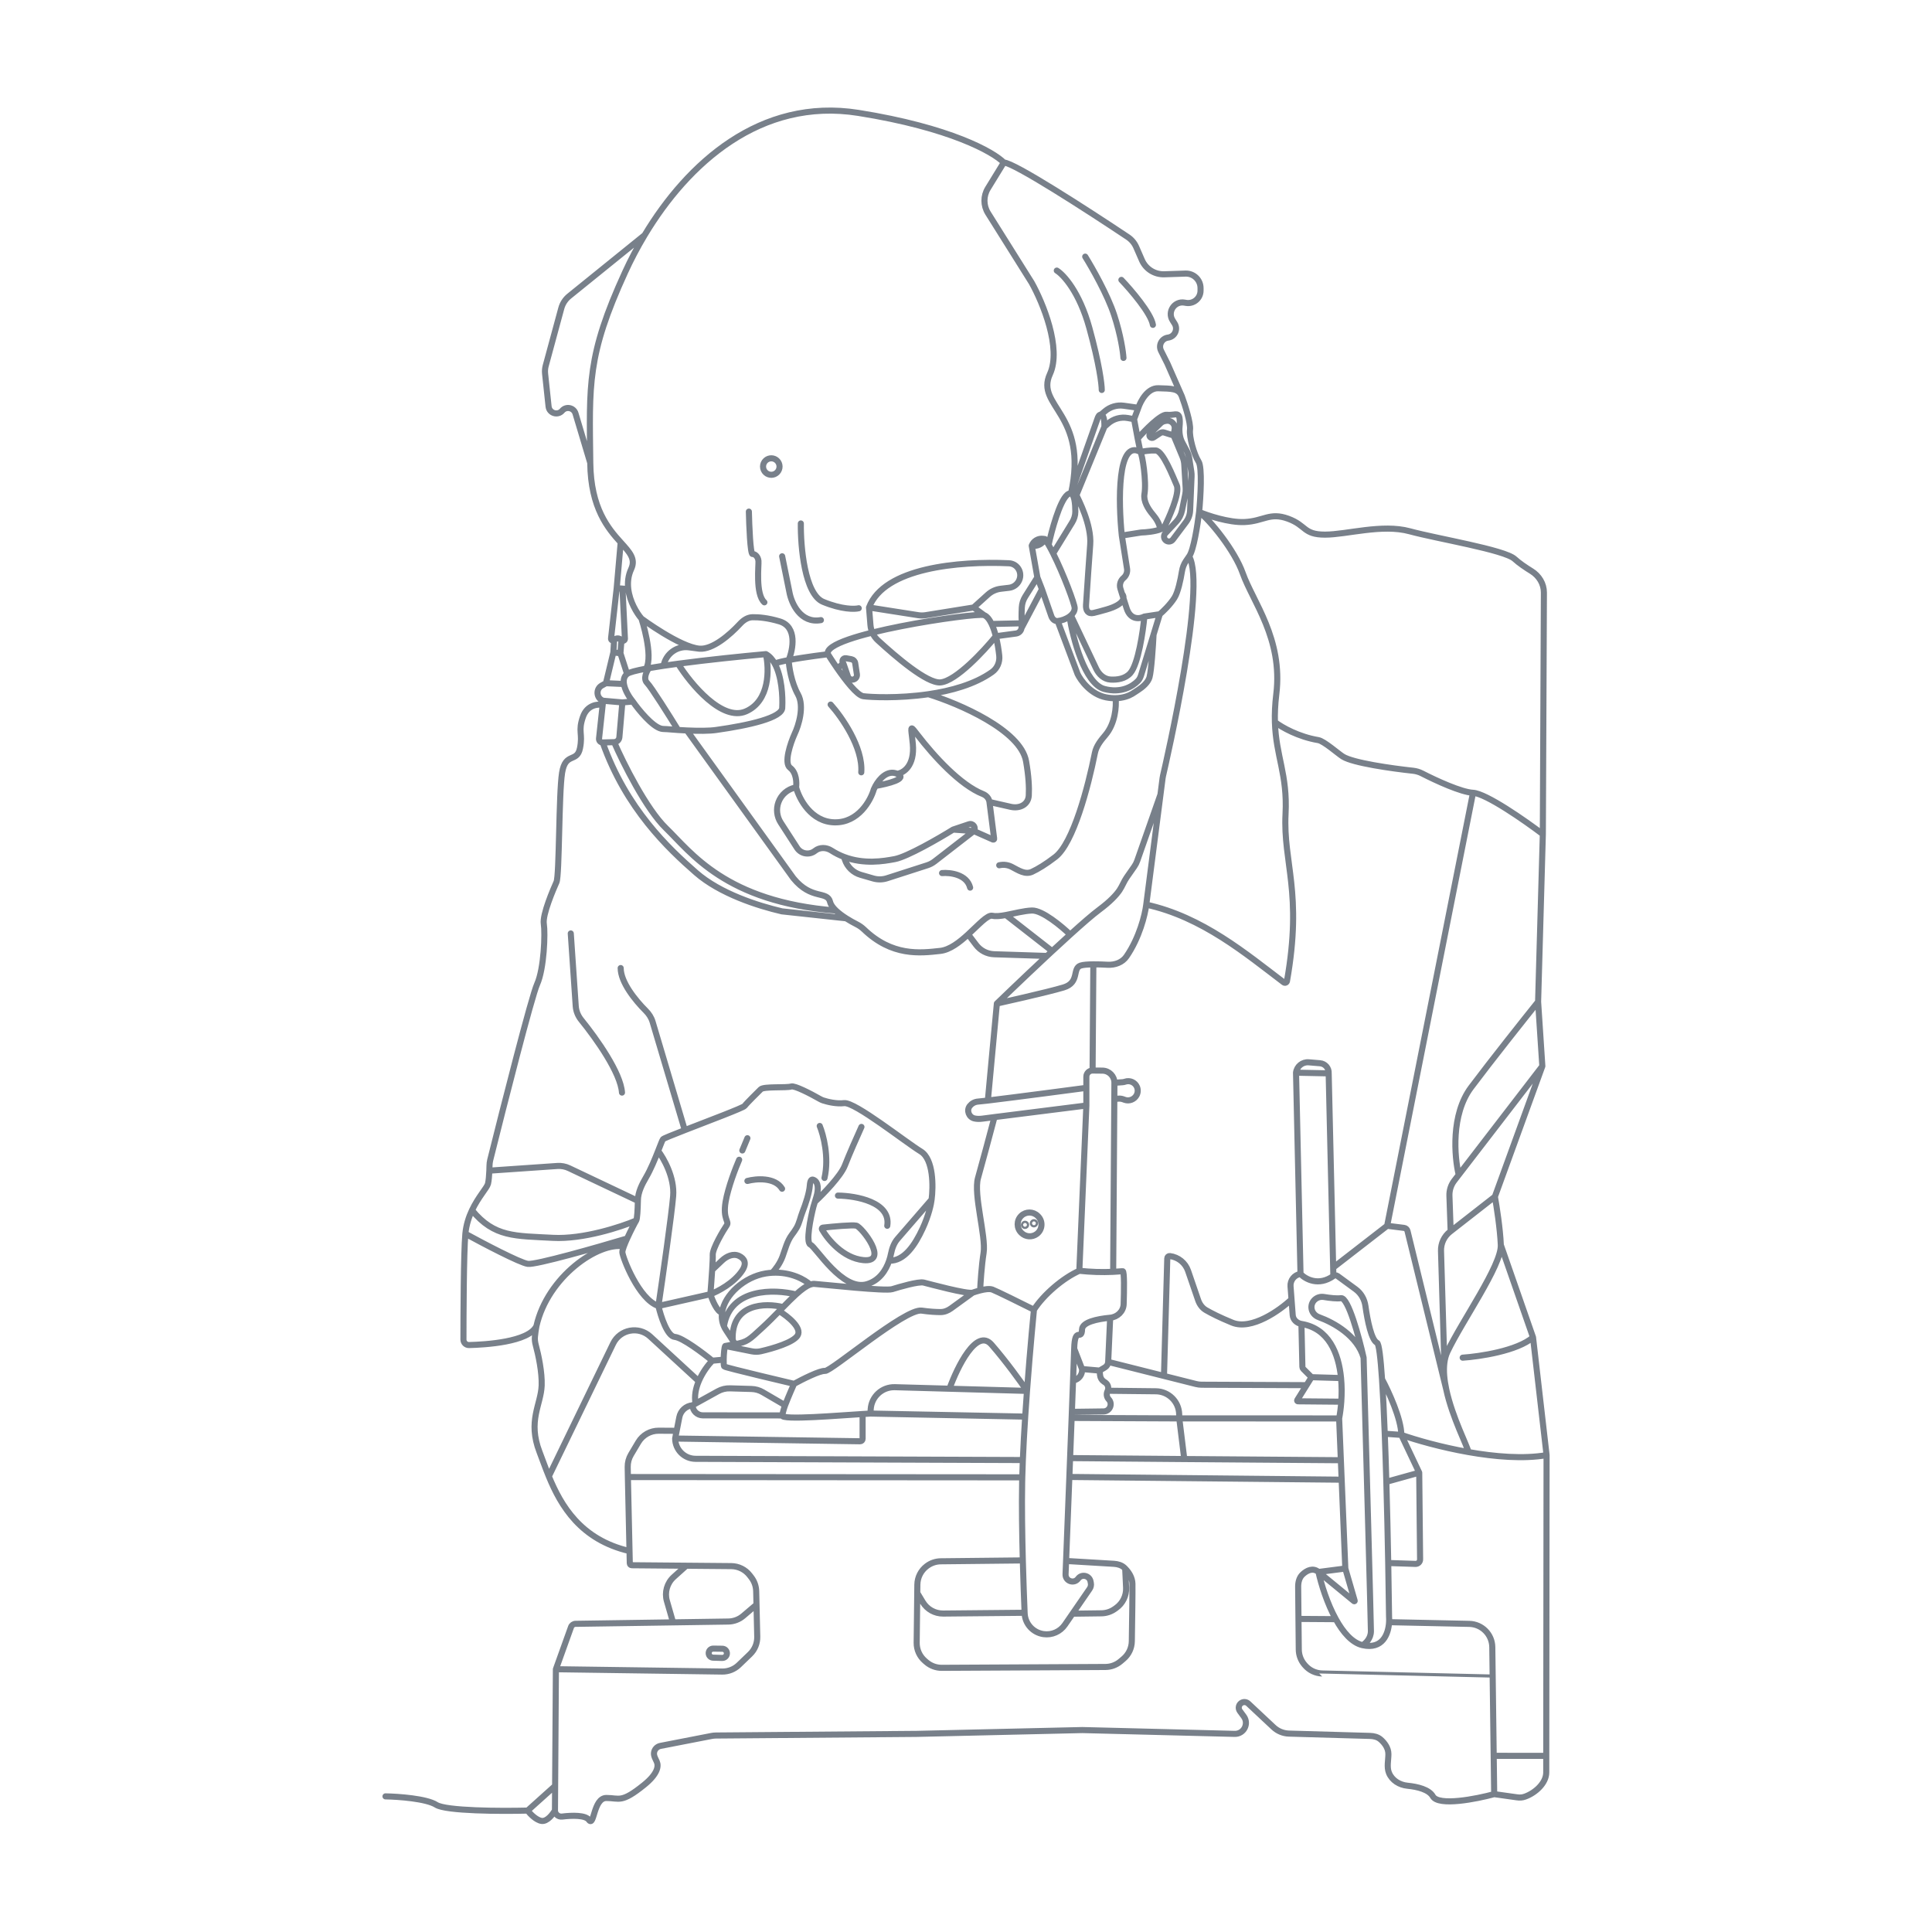 <svg width="4763" height="4763" viewBox="0 0 4763 4763" fill="none" xmlns="http://www.w3.org/2000/svg">
<path d="M1787.94 3318.29C1808.65 3322.45 1837.42 3328.22 1853.11 3331.37C1860.59 3332.87 1868.28 3332.92 1875.71 3331.22C1906.8 3324.11 1955.44 3309.54 1966.19 3292.74C1978.36 3273.72 1941.12 3244.53 1920.97 3232.32M1787.94 3318.29C1797.85 3316.53 1805.82 3315.16 1812.47 3313.89M1787.94 3318.29C1785.87 3319.99 1784.25 3337.93 1784.06 3351.99M2398.1 3186.77C2385.16 3191.08 2290.3 3165.21 2277.36 3161.98C2264.42 3158.74 2216.99 3172.76 2199.74 3178.15C2182.49 3183.54 2035.88 3167.37 2007.86 3165.21C2004.6 3164.96 2001.06 3165.59 1997.27 3166.96M2398.1 3186.77L2344.49 3225.62C2336.92 3231.1 2328.13 3234.68 2318.79 3234.69C2308.05 3234.71 2292.28 3233.9 2272.19 3231.07C2231.1 3225.28 2048.76 3381.57 2033.71 3379.83C2021.67 3378.44 1977.97 3400.45 1957.63 3411.62M2398.1 3186.77C2403.03 3185.13 2409.53 3183.01 2416.35 3181.27M2549.02 3228.82C2518.84 3213.72 2456.1 3182.68 2446.61 3179.23C2439.27 3176.56 2427.4 3178.43 2416.35 3181.27M2549.02 3228.82C2572.74 3191.8 2620.7 3150.66 2660.89 3132.86M2549.02 3228.82C2549.02 3228.82 2539.93 3320.02 2531.86 3429.01M2660.89 3132.86C2667.66 2973.76 2678.23 2725.46 2678.23 2725.46M2660.89 3132.86C2687.72 3135.85 2717.36 3136.78 2744.32 3135.48M2648.21 3325.09C2649.8 3267.71 2666.53 3307.51 2667.6 3277.33C2668.24 3259.62 2704.46 3251.65 2736.92 3248.66M2648.21 3325.09L2667.64 3375.09M2648.21 3325.09C2647.91 3335.64 2646.9 3363.93 2645.42 3403.49M1957.63 3411.62C1957.63 3411.62 1788.54 3371.87 1785.49 3368.82C1784.34 3367.67 1783.94 3360.55 1784.06 3351.99M1957.63 3411.62C1957.63 3411.62 1944.07 3441.99 1935.55 3464.33M1928.33 3489.5C1929.16 3485.38 1932.39 3472.61 1935.55 3464.33M1928.33 3489.5L1732.82 3489.33C1718.99 3489.32 1707.69 3478.29 1707.34 3464.46V3464.46M1928.33 3489.5C1925.85 3501.93 2072.95 3489.09 2126.58 3486.02M2145.94 3484.85L2146.53 3474.53C2148.32 3443.2 2174.7 3418.98 2206.06 3419.86L2340.8 3423.64M2145.94 3484.85L2527.44 3492.39M2145.94 3484.85C2145.94 3484.85 2138.58 3485.33 2126.58 3486.02M2531.86 3429.01L2340.8 3423.64M2531.86 3429.01C2517.95 3408.47 2480.99 3356.88 2444.38 3314.85C2407.77 3272.81 2360.07 3369.86 2340.8 3423.64M2531.86 3429.01C2530.33 3449.66 2528.83 3470.96 2527.44 3492.39M1920.97 3232.32C1907.65 3245.92 1893.73 3260.03 1879.57 3273.01C1845.6 3304.16 1842.91 3308.06 1812.47 3313.89M1920.97 3232.32C1924.23 3228.99 1927.45 3225.69 1930.63 3222.45M2678.23 2725.46V2681.87M2678.23 2725.46C2678.23 2725.46 2520.91 2745.12 2451.71 2753.97M2678.23 2681.87V2654.37C2678.23 2645.93 2685.12 2639.1 2693.57 2639.19V2639.19M2678.23 2681.87C2678.23 2681.87 2501.17 2705.39 2435.37 2713.18M2744.32 3135.48C2753.31 3135.04 2761.42 3134.49 2767.86 3133.95C2772.05 3133.6 2771.25 3181.52 2770.17 3215.11C2769.6 3233.05 2754.79 3247.01 2736.92 3248.66V3248.66M2744.32 3135.48L2747.14 2709.32M2747.4 2669.45V2669.45C2747.51 2653.04 2734.32 2639.62 2717.91 2639.45L2693.57 2639.19M2747.4 2669.45L2767.61 2667.97C2769.63 2667.82 2771.62 2667.42 2773.53 2666.77L2773.89 2666.65C2785.58 2662.69 2798.33 2668.45 2803.08 2679.84V2679.84C2805.87 2686.54 2805.35 2694.24 2801.76 2700.55V2700.55C2795.97 2710.72 2783.6 2715.39 2772.6 2711.39L2769.16 2710.13C2765.34 2708.75 2761.27 2708.19 2757.22 2708.52L2747.14 2709.32M2747.4 2669.45L2747.14 2709.32M2736.92 3248.66L2732.01 3357.53M2710.79 3378.94L2723.78 3371.24C2728.66 3368.35 2731.75 3363.2 2732.01 3357.53V3357.53M2710.79 3378.94L2667.64 3375.09M2710.79 3378.94L2712.04 3390.54C2712.71 3396.86 2716.16 3402.55 2721.45 3406.08L2724.73 3408.26C2731.4 3412.71 2733.96 3421.27 2730.83 3428.64V3428.64M2667.64 3375.09V3375.09C2668.95 3388.6 2659.7 3400.86 2646.35 3403.32L2645.42 3403.49M2645.42 3403.49C2644.58 3425.97 2643.59 3452.09 2642.5 3480.66M2642.5 3480.66L2720.65 3479.64C2736.06 3479.44 2743.89 3461.02 2733.34 3449.78V3449.78C2728.53 3444.66 2727.2 3437.18 2729.95 3430.72L2730.83 3428.64M2642.5 3480.66C2642.31 3485.59 2642.12 3490.58 2641.93 3495.64M2730.83 3428.64L2849.71 3429.95C2880.96 3430.29 2906.32 3455.35 2907.05 3486.6L2907.29 3496.84M2907.29 3496.84L2919.62 3597.01M2907.29 3496.84L2641.93 3495.64M2907.29 3496.84L3301.4 3496.88M2919.62 3597.01L2638.11 3594.66M2919.62 3597.01L3305.64 3599.92M2638.11 3594.66C2639.45 3560.08 2640.74 3526.61 2641.93 3495.64M2638.11 3594.66C2637.52 3609.99 2636.92 3625.54 2636.31 3641.18M2527.44 3492.39C2525.1 3528.48 2523.06 3564.96 2521.64 3599.46M1935.55 3464.33L1880.33 3432.14C1871.97 3427.27 1862.52 3424.56 1852.84 3424.28L1799.62 3422.7C1789.22 3422.39 1778.94 3424.88 1769.84 3429.91L1714.79 3460.35M1707.34 3464.46V3464.46C1691.15 3465.94 1677.87 3477.92 1674.75 3493.88L1668.2 3527.42M1707.34 3464.46L1714.79 3460.35M1664.49 3546.45L2120.5 3553.19C2123.85 3553.24 2126.59 3550.54 2126.59 3547.19L2126.58 3486.02M1664.49 3546.45V3546.45C1664.71 3574.06 1687.1 3596.35 1714.71 3596.45L2521.64 3599.46M1664.49 3546.45L1668.2 3527.42M2521.64 3599.46C2521.04 3614.1 2520.55 3628.38 2520.2 3642.12M3301.4 3496.88C3303.7 3484.74 3305.59 3470.7 3306.66 3455.62M3301.4 3496.88L3305.64 3599.92M3206.15 3140.67V3140.67C3191.19 3142.8 3180.45 3156.17 3181.58 3171.25L3184 3203.34M3206.15 3140.67L3195.13 2644.51M3206.15 3140.67C3218.25 3153.58 3250.72 3171.65 3287.18 3145.79M3359.24 4055.91C3408.46 4066.84 3422.83 4028.51 3424.56 3999.16M3359.24 4055.91C3333.21 4050.12 3310.93 4023.87 3293.22 3991.77M3359.24 4055.91C3366.07 4052.08 3379.74 4039.81 3379.74 4021.38C3379.74 4002.94 3367.71 3564.13 3361.7 3347.02M3250.53 3875.44L3338.11 3947.37C3338.87 3947.99 3339.98 3947.26 3339.71 3946.31L3316.65 3866.88M3250.53 3875.44C3236.84 3864.19 3222.06 3871.42 3211.43 3881.31C3203.08 3889.07 3200.25 3900.72 3200.37 3912.12L3201.15 3991.13M3250.53 3875.44C3257.09 3905.56 3271.81 3952.94 3293.22 3991.77M3250.53 3875.44L3316.65 3866.88M3316.65 3866.88L3307.62 3647.89M3208.44 3263.96V3263.96C3197.2 3262.1 3187.77 3253.51 3186.92 3242.16L3184 3203.34M3208.44 3263.96L3210.83 3370C3210.87 3371.8 3211.6 3373.51 3212.87 3374.79L3233.3 3395.21M3208.44 3263.96C3275.14 3274.98 3300.19 3335.7 3306.12 3397.36M3233.3 3395.21L3306.12 3397.36M3233.3 3395.21L3221.05 3414.88M3306.66 3455.62L3199.86 3454.66C3198.3 3454.64 3197.35 3452.93 3198.18 3451.6L3221.05 3414.88M3306.66 3455.62C3307.96 3437.19 3308.03 3417.23 3306.12 3397.36M3221.05 3414.88L2962.38 3413.77C2957.69 3413.75 2953.02 3413.16 2948.48 3412.02L2869.59 3392.16M2732.01 3357.53L2869.59 3392.16M3407.16 3400.2C3403.58 3346.87 3399.47 3312.52 3394.8 3310.32C3381.13 3303.89 3371.35 3256.63 3366.2 3219.68C3363.92 3203.28 3355.5 3188.24 3342.14 3178.46L3297.38 3145.7C3294.36 3143.48 3290.24 3143.62 3287.18 3145.79V3145.79M3407.16 3400.2C3423.01 3429.62 3454.71 3498.26 3454.71 3537.47M3407.16 3400.2C3409.65 3437.3 3411.88 3483.57 3413.85 3534.6M3454.71 3537.47L3413.85 3534.6M3454.71 3537.47L3498.82 3630.6M3454.71 3537.47C3490.88 3550.14 3552.8 3567.95 3620.09 3579.8M3413.85 3534.6C3415.3 3572.13 3416.61 3612.23 3417.77 3653.14M3498.82 3630.6L3417.77 3653.14M3498.82 3630.6L3500.98 3844.4C3501.04 3850.66 3495.88 3855.71 3489.62 3855.51L3422.42 3853.32M3417.77 3653.14C3419.7 3720.31 3421.24 3789.65 3422.42 3853.32M3422.42 3853.32C3423.32 3901.76 3424 3946.92 3424.47 3985.36C3424.79 3989.52 3424.86 3994.21 3424.56 3999.16M3305.64 3599.92L3307.62 3647.89M1997.27 3166.96C1987.27 3170.59 1975.52 3179.45 1962.52 3191.23M1997.27 3166.96C1984.98 3155.36 1950.58 3135.19 1903.91 3137.73M1812.47 3313.89C1815.73 3318.81 1817.45 3321.33 1806.36 3304.34M1930.63 3222.45C1887.4 3211.57 1802.02 3212.71 1806.36 3304.34M1930.63 3222.45C1941.84 3211.02 1952.55 3200.27 1962.52 3191.23M1806.36 3304.34C1802.51 3298.45 1797.11 3290.21 1789.71 3278.9C1787.74 3275.91 1786.08 3272.86 1784.71 3269.77M1962.52 3191.23C1909.57 3177.79 1799.88 3174.69 1784.71 3269.77M1784.71 3269.77C1779.83 3258.83 1778.53 3247.37 1780.09 3235.97M1903.91 3137.73C1898.58 3138.02 1893.09 3138.61 1887.45 3139.54C1835.74 3148.08 1786.18 3191.59 1780.09 3235.97M1903.91 3137.73C1911.38 3129.97 1922.92 3114.81 1929.06 3098.12C1935.76 3079.91 1940.54 3059.42 1952.3 3043.98C1956.55 3038.4 1960.56 3032.64 1963.72 3027.25C1970.75 3015.25 1973.41 3000.24 1978.54 2987.32C1986.35 2967.64 1995.1 2941.37 1996.54 2921.99C1997.42 2910.11 2000.65 2906.99 2004.59 2908.32C2019.18 2913.25 2017.39 2934.7 2012.98 2949.45L2009 2962.79M2296.69 2957.31L2212.76 3054.24C2203.84 3064.54 2199.23 3077.75 2196.57 3091.11C2195.5 3096.51 2194.02 3102.24 2192.05 3108.03M2296.69 2957.31C2295.64 2967.4 2289.75 2995.77 2274.62 3028.56C2255.7 3069.55 2229.3 3109.3 2192.05 3108.03M2296.69 2957.31C2300.89 2925.78 2301.48 2857.93 2270.21 2838.76C2231.11 2814.8 2107.52 2716.43 2081.03 2719.58C2062.49 2721.79 2041 2716.75 2029.29 2712.92C2026.35 2711.96 2023.57 2710.6 2020.89 2709.07C1998.7 2696.45 1959.04 2675.75 1950.5 2678.59C1939.15 2682.37 1883.03 2677.96 1875.46 2685.53C1867.9 2693.09 1840.78 2719.58 1835.74 2726.52C1832.38 2731.13 1746.7 2763.37 1688.23 2786.11M2192.05 3108.03C2183.93 3132 2167.51 3157.17 2137.15 3166.03C2076.62 3183.68 2012.3 3075.22 1997.8 3068.29C1986.19 3062.74 1998.01 3003.76 2005.36 2974.96L2009 2962.79M1568.37 3009.01C1570.96 3004.81 1572.13 2982.41 1572.58 2960.39M1568.37 3009.01C1530.88 3024.92 1437.33 3055.72 1363 3051.67C1270.08 3046.6 1218.58 3050.7 1163.66 2983.61M1568.37 3009.01C1565.51 3013.66 1554.75 3034.12 1546.07 3053.26M1623.23 3219.63C1574.67 3203.86 1534.95 3099.82 1534.32 3087.21C1534.17 3084.34 1535.59 3079.17 1537.92 3072.8M1623.23 3219.63C1628.9 3244.43 1644.92 3294.41 1663.59 3295.93C1682.25 3297.44 1732.96 3335.65 1755.98 3354.56M1623.23 3219.63C1633.77 3148.36 1655.79 2994.4 1659.54 2948.66C1663.29 2902.93 1636.39 2855.5 1622.47 2837.5M1623.23 3219.63L1751.3 3190.71M1755.98 3354.56L1784.06 3351.99M1755.98 3354.56C1746.37 3364.3 1731.97 3382.95 1722.66 3405.08M1714.79 3460.35C1711.28 3441.51 1715.44 3422.25 1722.66 3405.08M2009 2962.79C2029.43 2943.84 2072.81 2899.43 2082.83 2873.38C2092.85 2847.32 2114.28 2799.06 2123.75 2778.18M1822.28 2859.18C1813.65 2878.94 1794.89 2927.32 1788.88 2962.73C1781.36 3006.99 1798.9 3010.33 1791.38 3021.19C1783.87 3032.04 1756.31 3077.97 1757.14 3093.84C1757.44 3099.5 1756.76 3113.99 1755.71 3130.7M1751.3 3190.71C1755.94 3205.23 1768.18 3234.61 1780.09 3235.97M1751.3 3190.71C1769.11 3184.03 1809.76 3162.98 1829.8 3132.25C1842.11 3113.38 1834.46 3102.36 1822.35 3096.41C1807.95 3089.33 1791.46 3096.77 1779.83 3107.81L1755.71 3130.7M1751.3 3190.71C1752.53 3175.74 1754.4 3151.5 1755.71 3130.7M2065.82 2947.53C2110.27 2948.02 2196.81 2963.59 2187.38 3021.94M1842.59 2911.43C1863.71 2905.78 1910.37 2901.71 1928.05 2930.59M2020.88 2775.87C2029.72 2797.24 2044.46 2852.79 2032.67 2904.06M1842.59 2806.08L1830.07 2836.28M1622.47 2837.5C1628.55 2822.06 1632.91 2810.37 1634.58 2808.49C1636.27 2806.59 1658.81 2797.55 1688.23 2786.11M1622.47 2837.5C1614.68 2857.3 1604.07 2883.28 1592.72 2902.63C1582.71 2919.71 1572.99 2939.02 1572.61 2958.8C1572.6 2959.33 1572.59 2959.86 1572.58 2960.39M1668.2 3527.42L1623.91 3527.14C1603.32 3527.01 1584.21 3537.81 1573.69 3555.51L1555.63 3585.88C1550.14 3595.13 1547.32 3605.73 1547.5 3616.48L1547.92 3641.4M1547.92 3641.4L2520.2 3642.12M1547.92 3641.4L1551.96 3823.83M2520.2 3642.12C2520.09 3646.34 2520 3650.52 2519.91 3654.63C2518.78 3712.32 2519.87 3783 2521.58 3846.92M2636.31 3641.18L3307.62 3647.89M2636.31 3641.18C2633.56 3711.97 2630.71 3784.73 2628.22 3848.26M1370.48 4115.16L1780.43 4120.9C1795.69 4121.12 1810.43 4115.3 1821.44 4104.72L1849.06 4078.15C1860.78 4066.89 1867.23 4051.24 1866.85 4035L1865.01 3955.96M1370.48 4115.16L1407.77 4011.2C1409.45 4006.49 1413.88 4003.33 1418.88 4003.25L1659.29 3999.65M1370.48 4115.16L1368.56 4402.75M1865.01 3955.96L1864.24 3922.76C1863.95 3910.4 1859.73 3898.46 1852.18 3888.68L1848.21 3883.54C1837.34 3869.44 1820.6 3861.12 1802.79 3860.97L1691.86 3860M1865.01 3955.96L1832.28 3983.8C1822.02 3992.53 1809.04 3997.41 1795.57 3997.61L1659.29 3999.65M1537.92 3072.8C1475.14 3061.12 1349.88 3147.59 1322.46 3269.35M1537.92 3072.8C1540.04 3067.01 1542.92 3060.22 1546.07 3053.26M1551.96 3823.83L1552.63 3853.94C1552.69 3856.64 1554.88 3858.8 1557.58 3858.82L1691.86 3860M1551.96 3823.83C1431.48 3795.89 1382.64 3711.86 1353.02 3639.64M3683.66 4423.11C3639.1 4435.27 3546.47 4453.36 3532.43 4428.51C3523.06 4411.92 3495.09 4404.85 3469.77 4402.38C3449.98 4400.45 3431.6 4389.1 3424.22 4370.64V4370.64C3418.44 4356.19 3422.85 4339.82 3422.84 4324.26C3422.84 4309.51 3413.53 4296.93 3403.72 4288.37C3396.59 4282.14 3387.06 4279.85 3377.59 4279.58L3177.68 4273.87C3163.53 4273.46 3150.02 4267.9 3139.69 4258.23L3077.41 4199.9C3073.32 4196.07 3067.33 4195.06 3062.21 4197.33V4197.33C3054.06 4200.95 3051.36 4211.17 3056.64 4218.35L3066.29 4231.47C3079.63 4249.59 3066.31 4275.12 3043.82 4274.56L2668.3 4265.14L2259.18 4274.59L1764.95 4278.6C1761.39 4278.63 1757.84 4278.98 1754.35 4279.66L1628.16 4304.2C1619.62 4305.86 1613.19 4312.92 1612.32 4321.57V4321.57C1611.56 4329.16 1616.1 4336.27 1619.2 4343.23C1624.18 4354.38 1620.93 4373.6 1588.12 4400.16C1531.42 4446.07 1527.36 4432.57 1494.96 4432.57C1462.55 4432.57 1465.25 4505.48 1451.75 4486.57C1443.24 4474.65 1410.67 4475.37 1385.79 4478.42C1376.56 4479.55 1368.1 4472.5 1368.16 4463.2V4463.2M3683.66 4423.11L3739.4 4430.92C3747.1 4432 3752.69 4431.74 3760.01 4429.12V4429.12C3784.92 4420.16 3811.95 4396.16 3811.98 4369.68L3812.02 4328.74M3683.66 4423.11L3682.44 4328.67M3424.56 3999.16L3622.22 4003.36C3653.47 4004.02 3678.58 4029.34 3678.98 4060.59L3679.95 4135.65M3679.95 4135.65C3679.95 4135.6 3414.55 4129.33 3259.8 4125.68C3243.22 4125.29 3227.67 4117.83 3216.95 4105.17L3215.63 4103.6C3206.89 4093.28 3202.04 4080.23 3201.91 4066.71L3201.15 3991.13M3679.95 4135.65L3682.44 4328.67M3201.15 3991.13L3293.22 3991.77M3361.7 3347.02C3350.54 3297.1 3323.78 3197.89 3305.93 3200.44C3296.03 3201.86 3279.45 3200.07 3263.65 3197.46C3247.35 3194.78 3232.09 3207.6 3233.13 3224.09V3224.09C3233.79 3234.69 3241.22 3243.56 3251.2 3247.19C3289.24 3260.99 3346.38 3293.4 3361.7 3347.02ZM2628.22 3848.26C2627.77 3859.52 2627.34 3870.49 2626.93 3881.11C2626.26 3898.02 2647.9 3905.56 2657.89 3891.9V3891.9C2666.77 3879.75 2685.88 3884.14 2688.58 3898.95L2689.31 3902.96C2690.2 3907.88 2689.11 3912.94 2686.28 3917.05L2644.13 3978.26M2628.22 3848.26L2746.14 3855.29C2755.65 3855.86 2765.12 3858.53 2772.01 3865.11C2772.66 3865.73 2773.31 3866.37 2773.97 3867.04M2521.58 3846.92L2319.39 3849.09C2306.96 3849.22 2294.9 3853.35 2284.99 3860.85L2284.55 3861.18C2270.27 3872 2261.79 3888.82 2261.58 3906.74L2261.34 3927.13M2521.58 3846.92C2522.93 3897.4 2524.66 3943.67 2526 3976M2773.97 3867.04C2782.86 3876.12 2791.57 3889.3 2791.82 3904.69C2792.15 3924.57 2791.12 3996.45 2790.29 4046.38C2790.02 4063.04 2782.57 4078.75 2769.87 4089.53L2762.45 4095.83C2752.05 4104.67 2738.86 4109.55 2725.21 4109.62L2321.87 4111.72C2307.93 4111.8 2294.42 4106.84 2283.83 4097.76L2280.15 4094.61C2267.12 4083.44 2259.7 4067.07 2259.9 4049.9L2261.34 3927.13M2773.97 3867.04L2776.2 3914.04C2777.14 3933.78 2767.97 3952.63 2751.86 3964.08L2748.31 3966.6C2738.71 3973.43 2727.25 3977.16 2715.48 3977.32L2644.13 3978.26M2644.13 3978.26L2625.34 4005.55C2613.6 4022.58 2593.25 4031.53 2572.76 4028.64V4028.64C2546.81 4024.99 2527.13 4003.43 2526.05 3977.25C2526.03 3976.83 2526.01 3976.42 2526 3976M2526 3976L2325.26 3977.92C2304.72 3978.12 2285.61 3967.44 2275.02 3949.85L2261.34 3927.13M1368.56 4402.75L1300.76 4463.66M1368.56 4402.75L1368.16 4463.2M1300.76 4463.66C1235.68 4465.33 1099.52 4464.83 1075.49 4449.48C1051.46 4434.13 982.047 4429.18 950.344 4428.62M1300.76 4463.66C1306.53 4471.31 1321.48 4487.13 1335.16 4489.15C1348.84 4491.18 1362.86 4472.69 1368.16 4463.2M3195.13 2644.51L3275.6 2646.15M3195.13 2644.51V2644.51C3196.97 2628.94 3210.81 2617.62 3226.43 2618.93L3254.28 2621.25C3267 2622.31 3276.51 2633.41 3275.6 2646.15V2646.15M3275.6 2646.15L3286.7 3125.06M3287.18 3145.79L3286.7 3125.06M3812.8 3587.35C3755.97 3597.23 3685.5 3591.33 3620.09 3579.8M3812.8 3587.35L3779.38 3296.96M3812.8 3587.35L3812.02 4328.74M3620.09 3579.8C3619.04 3568.09 3580.42 3495.13 3565.53 3425.57M3699.99 3069.25C3702.08 3119.39 3603.89 3257.27 3568.38 3332.48C3564.43 3340.85 3561.97 3350.2 3560.74 3360.24M3699.99 3069.25C3698.32 3029.14 3689.55 2973.15 3685.37 2950.17M3699.99 3069.25L3779.38 3296.96M3685.37 2950.17L3576.35 3035.34M3685.37 2950.17L3802.36 2628.44M3560.74 3360.24L3552.54 3083.97C3551.99 3065.52 3560.26 3047.91 3574.8 3036.55L3576.35 3035.34M3560.74 3360.24C3558.3 3380.1 3560.63 3402.65 3565.53 3425.57M3576.35 3035.34L3573.29 2948.05C3572.82 2934.56 3577.06 2921.34 3585.28 2910.65L3596.24 2896.39M3802.36 2628.44L3596.24 2896.39M3802.36 2628.44L3791.91 2469.67M3596.24 2896.39C3585.56 2852.34 3576.73 2747.52 3626.87 2680.67C3677.01 2613.82 3757.79 2512.15 3791.91 2469.67M3791.91 2469.67L3803.59 2056.49M3605.98 3347.1C3647.76 3344.31 3740.94 3330.39 3779.38 3296.96M2956.22 1262.19C2977.6 1271.15 3029.86 1288.67 3067.92 1287.01C3115.5 1284.94 3129.98 1262.19 3175.48 1278.74C3220.99 1295.29 3212.71 1318.04 3266.49 1318.04C3320.28 1318.04 3407.15 1291.15 3475.41 1309.76C3543.67 1328.38 3709.15 1355.27 3733.97 1378.02C3744.89 1388.03 3760.88 1398.91 3775.71 1408.05C3794.18 1419.44 3806.31 1439.23 3806.21 1460.93L3803.59 2056.49M2956.22 1262.19C2982.42 1281.5 3043.93 1356.93 3063.78 1413.19C3088.61 1483.52 3163.07 1574.53 3146.52 1711.05C3143.34 1737.33 3142.45 1759.92 3143.05 1780.16M2956.22 1262.19C2959.66 1226.77 2964.2 1152.34 2954.89 1137.96C2943.26 1119.98 2931.63 1076.63 2933.75 1059.71C2935.86 1042.79 2921.06 997.326 2913.65 977.236M2956.22 1262.19C2952.61 1292.68 2942.63 1357.26 2931.63 1371.64M2825.91 2230.24C2964.24 2260.52 3071.91 2351.47 3164.9 2421.88C3167.86 2424.12 3172.15 2422.33 3172.8 2418.67C3211.53 2199.53 3163.15 2127.41 3169.28 2006.84C3174.29 1908.29 3145.58 1865.04 3143.05 1780.16M2825.91 2230.24C2822.78 2255.71 2808.88 2311.8 2777.23 2357.9C2766.95 2372.88 2748.75 2379.41 2730.61 2378.43C2719.09 2377.8 2706.67 2377.37 2695.45 2377.46M2825.91 2230.24C2834.83 2161.71 2852.08 2027.67 2860.94 1958.77M2931.63 1371.64C2974.43 1445.48 2875.84 1875.38 2867.11 1912.97C2866.65 1914.92 2866.37 1916.58 2866.11 1918.57C2865.35 1924.5 2863.49 1938.93 2860.94 1958.77M2931.63 1371.64L2923.84 1383.05C2918.61 1390.7 2915.35 1399.49 2913.88 1408.64C2910.43 1429.96 2904 1460.02 2895.48 1473.65C2884.83 1490.69 2866.88 1507.81 2859.24 1514.25M2457.61 2474.06C2457.61 2474.06 2582.33 2446.47 2622.25 2434.32C2662.17 2422.17 2643.08 2387.46 2663.91 2380.51C2670.25 2378.4 2681.98 2377.56 2695.45 2377.46M2457.61 2474.06L2435.37 2713.18M2457.61 2474.06C2457.61 2474.06 2517.83 2415.8 2581.16 2356.72M2860.94 1958.77L2803.63 2122.15C2801.89 2127.11 2799.49 2131.81 2796.49 2136.12L2777.6 2163.22C2770.82 2172.95 2766.59 2184.84 2759.95 2194.67C2752.17 2206.21 2737.05 2222.63 2709.82 2242.88C2694.07 2254.59 2667.97 2277.29 2638.38 2304.06M2435.37 2713.18C2423.69 2714.56 2415.51 2715.45 2412.46 2715.62C2402.64 2716.16 2395.57 2720.65 2390.89 2726.51C2382.08 2737.56 2388.63 2754.36 2402.44 2757.37C2408.04 2758.59 2414.63 2758.86 2422.3 2757.8C2426.93 2757.16 2437.45 2755.8 2451.71 2753.97M2451.71 2753.97C2442 2790.61 2420.29 2871.94 2411.08 2904.2C2399.56 2944.52 2431.13 3048.58 2424.9 3088.47C2419.91 3120.38 2417.12 3163.63 2416.35 3181.27M2638.38 2304.06C2617.6 2283.94 2569.65 2243.92 2544.17 2244.71C2524.63 2245.32 2500.59 2251.93 2479.87 2255.79M2638.38 2304.06C2624.13 2316.96 2609.07 2330.8 2593.96 2344.82M1888.2 1612.61C1897.22 1617.56 1904.36 1625.83 1909.96 1636M1888.2 1612.61C1831.96 1617.7 1744.34 1626.64 1671.64 1636.33M1888.2 1612.61C1896.44 1648.85 1898.14 1727.81 1839.08 1753.7C1780.01 1779.59 1702.84 1686.24 1671.64 1636.33M1546.01 1661.5C1551.05 1657.46 1568.29 1652.99 1592.96 1648.41M1546.01 1661.5L1529.54 1610.44M1546.01 1661.5C1538.33 1667.64 1536.62 1676.62 1538.16 1686.27M1560.06 1729.48C1575.05 1750.89 1607.91 1790.91 1630.07 1796.43C1634.6 1797.56 1639.38 1797.15 1644.04 1797.56C1651.87 1798.25 1661.33 1798.98 1671.58 1799.64M1560.06 1729.48L1534.3 1731.71M1560.06 1729.48C1551.92 1719.61 1540.69 1702.05 1538.16 1686.27M1693.5 1800.83C1720.52 1802.03 1748.92 1802.21 1766.24 1799.5C1843.66 1788.66 1930.49 1769.65 1928.49 1743.59C1929.94 1716.99 1927.25 1667.4 1909.96 1636M1693.5 1800.83L1955.96 2165.09C2000.74 2219.83 2039.56 2194.95 2046.53 2223.81C2048.19 2230.69 2053.55 2237.87 2060.86 2244.82M1693.5 1800.83C1686 1800.5 1678.6 1800.09 1671.58 1799.64M1909.96 1636C1916.46 1633.2 1929.22 1630.2 1944.33 1627.32M2041.13 1612.88C2024.96 1564.69 2407.77 1509.69 2425.81 1516.36M2041.13 1612.88C2041.13 1612.88 1984.45 1619.68 1944.33 1627.32M2041.13 1612.88C2041.13 1612.88 2050.95 1628.75 2064.36 1648.06M2425.81 1516.36C2433.18 1519.08 2439.46 1527.24 2444.69 1538.31M2425.81 1516.36L2400.29 1497.63M2444.69 1538.31L2519.95 1536.62M2444.69 1538.31C2448.79 1546.99 2452.24 1557.46 2455.07 1568.52M2519.95 1536.62C2518.01 1532.26 2518.36 1513.24 2519.1 1497.41C2519.56 1487.85 2522.62 1478.63 2527.72 1470.54L2557.42 1423.41M2519.95 1536.62L2518.32 1548.43M2455.07 1568.52C2459.16 1584.5 2461.94 1601.69 2463.47 1616.46C2465.11 1632.22 2458.61 1647.7 2445.69 1656.87C2402.83 1687.33 2344.25 1703.37 2288.83 1711.44M2455.07 1568.52L2504.88 1561.82C2511.86 1560.89 2517.36 1555.41 2518.32 1548.43V1548.43M2455.07 1568.52C2425.48 1605.06 2356.79 1678.98 2318.68 1682.35C2285.27 1685.29 2208.15 1618.83 2164.14 1578.47C2153.53 1568.74 2147.11 1555.31 2145.95 1540.97L2142.43 1497.63M2557.42 1423.41L2568.82 1452.73M2557.42 1423.41L2543.57 1345.22M2568.82 1452.73L2518.32 1548.43M2568.82 1452.73L2591.77 1518.79C2594.26 1525.97 2599.97 1531.85 2607.52 1531.07V1531.07M2543.57 1345.22V1345.22C2547.86 1333.77 2559.48 1326.78 2571.6 1328.34L2576.15 1328.93M2543.57 1345.22L2544.14 1345.32C2557.28 1347.67 2570.37 1340.96 2576.15 1328.93V1328.93M2576.15 1328.93C2579 1333.03 2582.01 1337.88 2585.13 1343.31M2585.13 1343.31C2592.45 1309.01 2611.91 1236.29 2631.16 1219.8C2634.86 1216.63 2637.91 1215.81 2640.42 1216.73M2585.13 1343.31C2588.76 1349.63 2592.53 1356.74 2596.35 1364.34M2596.35 1364.34C2621.96 1415.42 2649.45 1488.92 2649.45 1499.15C2649.45 1506.09 2645.75 1512.18 2640.22 1517.13M2596.35 1364.34L2643.02 1288.31C2648.02 1280.18 2651.05 1270.94 2651.05 1261.4C2651.05 1251.59 2650.45 1241.05 2648.79 1232.63M2640.42 1216.73C2641.73 1213.43 2683.16 1095.91 2705.79 1031.66C2707.31 1027.36 2709.63 1021.97 2714.18 1022.27V1022.27M2640.42 1216.73C2644.52 1218.24 2647.17 1224.42 2648.79 1232.63M2640.42 1216.73C2683.83 1019.76 2551.94 1001.62 2588.42 922.205C2617.61 858.675 2570.54 745.495 2543.35 696.846L2435.86 525.584C2424.14 506.91 2424.02 483.206 2435.55 464.415L2474.67 400.659M2722.75 1052.01C2723.19 1029.17 2718.72 1022.57 2714.18 1022.27M2722.75 1052.01L2731.7 1044.13C2745.04 1032.38 2763.03 1027.4 2780.51 1030.61L2795.85 1033.43M2722.75 1052.01L2653.7 1220.65M2648.79 1232.63L2653.7 1220.65M2714.18 1022.27C2716.63 1020.24 2720.15 1017.25 2723.98 1013.95C2736.78 1002.97 2753.65 997.901 2770.34 1000.25L2806.39 1005.33M2806.39 1005.33L2795.85 1033.43M2806.39 1005.33C2811.83 988.916 2829.27 956.3 2855.5 957.146C2888.28 958.203 2906.25 957.145 2913.65 977.236M2795.85 1033.43L2804.75 1081.21M2636.69 1519.97C2645.25 1574.1 2674.33 1685.57 2722.23 1698.46C2763.22 1709.5 2791.95 1692.65 2805.4 1678.67C2809.38 1674.52 2811.74 1669.19 2813.42 1663.69L2843.86 1564.43M2636.69 1519.97C2637.93 1519.07 2639.11 1518.13 2640.22 1517.13M2636.69 1519.97C2628.13 1526.18 2616.77 1530.12 2607.52 1531.07M2859.24 1514.25L2821.25 1520.01M2859.24 1514.25L2843.86 1564.43M2821.25 1520.01C2817.79 1557.23 2806.05 1637.21 2786.71 1659.32C2774.39 1673.39 2754.57 1676.39 2737.54 1675.32C2721.62 1674.32 2709.15 1662.66 2702.32 1648.25L2640.22 1517.13M2821.25 1520.01C2810.73 1525.63 2787.31 1529.5 2777.68 1500.02C2773.43 1487 2769.51 1474.68 2766.22 1464.18M2607.52 1531.07L2656.6 1661.62C2664.28 1677.74 2689.07 1711.82 2726.84 1719.19C2735.31 1720.84 2743.16 1721.44 2750.35 1721.3M2843.86 1564.43C2842.46 1592.6 2838.52 1653.1 2833.91 1669.68C2830.28 1682.76 2816.36 1694.32 2805.75 1701.06C2800.89 1704.15 2796.18 1707.55 2791.24 1710.51C2782.69 1715.64 2768.72 1720.92 2750.35 1721.3M2765.65 1320.32L2778.5 1401.91C2779.86 1410.53 2776.6 1419.24 2769.9 1424.86V1424.86C2762.3 1431.23 2759.21 1441.51 2762.13 1451C2763.34 1454.94 2764.72 1459.37 2766.22 1464.18M2765.65 1320.32L2813.02 1312.8C2825.36 1312.44 2847.18 1310.38 2860.64 1305.07M2765.65 1320.32C2757.05 1237.84 2754.19 1081.17 2811.52 1114.3M2811.52 1114.3C2818.03 1112.79 2834.68 1109.93 2849.11 1110.54C2867.16 1111.29 2891.97 1175.95 2900.99 1196.25C2910.02 1216.56 2878.44 1282.72 2871.67 1297.01C2870.12 1300.29 2866.05 1302.94 2860.64 1305.07M2811.52 1114.3L2804.75 1081.21M2811.52 1114.3C2816.28 1120.72 2826.67 1186.97 2821.47 1218.14C2818.6 1235.41 2830.09 1254.51 2841.89 1268.36C2850.61 1278.6 2857.89 1290.31 2860.35 1303.53L2860.64 1305.07M2804.75 1081.21C2822.54 1060.91 2861.74 1020.76 2876.18 1022.56C2894.23 1024.82 2904.75 1015.04 2907.76 1030.08C2908.9 1035.79 2908.73 1043.53 2908.03 1051.05C2906.74 1064.8 2908.31 1078.89 2914.79 1091.09L2925.74 1111.69C2928.77 1117.4 2930.83 1123.57 2931.82 1129.95L2936.95 1162.76C2937.54 1166.53 2937.76 1170.36 2937.59 1174.17L2934 1258.7C2933.56 1268.96 2930.03 1278.85 2923.87 1287.06L2891.51 1330.21C2886.56 1336.81 2876.6 1336.61 2871.92 1329.82V1329.82C2868.7 1325.15 2869.17 1318.87 2873.05 1314.73L2899.52 1286.46C2906.87 1278.61 2911.9 1268.87 2914.03 1258.32L2922.05 1218.7C2923.05 1213.78 2923.4 1208.76 2923.1 1203.75L2919.62 1145.1C2919.24 1138.65 2917.77 1132.3 2915.3 1126.33L2893.47 1073.69M2893.47 1073.69L2870.25 1066.36C2866.87 1065.29 2863.18 1065.8 2860.21 1067.74L2843.73 1078.53C2838.16 1082.17 2831.36 1076.11 2834.33 1070.16V1070.16C2834.66 1069.51 2835.09 1068.92 2835.61 1068.41L2860.97 1043.67C2864.02 1040.7 2867.9 1038.71 2872.1 1037.97L2875.01 1037.45C2884.19 1035.83 2893.08 1041.49 2895.5 1050.48V1050.48C2896.15 1052.9 2896.29 1055.42 2895.91 1057.89L2893.47 1073.69ZM2913.65 977.236L2878.17 896.45L2862.34 864.787C2855.39 850.883 2864.23 834.275 2879.65 832.286V832.286C2896 830.177 2904.65 811.834 2895.89 797.876L2890.74 789.685C2877.55 768.668 2895.36 741.922 2919.84 746.002L2924.01 746.696C2942.71 749.813 2959.73 735.394 2959.73 716.44V710.315C2959.73 690.04 2942.94 673.797 2922.67 674.472L2870.32 676.217C2846.55 677.009 2824.72 663.22 2815.21 641.425L2801.23 609.352C2796.81 599.212 2789.65 590.585 2780.45 584.443C2680.54 517.737 2499.23 400.659 2474.67 400.659M2653.7 1220.65C2657.81 1229.83 2691.58 1293.47 2687.69 1342.83C2685.05 1376.24 2680.37 1446.08 2677.42 1491.18C2676.5 1505.24 2682.53 1514.31 2696.25 1511.08C2703.94 1509.27 2714.25 1506.55 2727.95 1502.6C2774.71 1489.09 2772.95 1471.35 2766.22 1464.18M2349.84 2045.16C2314.68 2066.98 2236.74 2112.07 2206.2 2117.89C2177.98 2123.26 2129.88 2131.29 2080.77 2112.59M2349.84 2045.16L2400.74 2048.8M2349.84 2045.16L2388.75 2032.08C2398.8 2028.7 2407.16 2040.36 2400.74 2048.8V2048.8M2080.77 2112.59C2070.33 2108.62 2059.84 2103.43 2049.49 2096.76C2037.15 2088.8 2020.91 2088.24 2009.49 2097.45V2097.45C1995.49 2108.75 1974.78 2105.43 1965.01 2090.32L1924.8 2028.13C1915.07 2013.08 1912.99 1994.34 1919.18 1977.52V1977.52C1925.95 1959.17 1941.66 1945.57 1960.8 1941.51L1962.59 1941.13M2080.77 2112.59L2082.79 2118.85C2088.71 2137.19 2103.36 2151.4 2121.88 2156.75L2152.81 2165.7C2163.91 2168.9 2175.71 2168.72 2186.7 2165.18L2286.21 2133.13C2292.62 2131.07 2298.62 2127.9 2303.94 2123.78L2400.74 2048.8M2400.74 2048.8L2448.1 2069.76C2449.52 2070.39 2451.09 2069.22 2450.89 2067.68L2439.36 1977.18M1962.59 1941.13C1964.23 1929.95 1963.57 1904.65 1947.8 1892.82C1932.02 1880.99 1948.68 1832.18 1958.99 1809.26C1968.6 1789.12 1983.7 1741.44 1967.22 1711.79C1950.75 1682.14 1945.1 1643.12 1944.33 1627.32M1962.59 1941.13C1970.15 1969.52 1999.8 2026.51 2057.96 2027.36C2116.11 2028.22 2146.33 1973.56 2154.16 1946.12C2155.25 1943.54 2156.64 1940.64 2158.31 1937.61M1944.33 1627.32C1955.17 1601.02 1965.85 1545.13 1921.92 1531.95C1893.72 1523.49 1870.79 1521.37 1855.33 1521.66C1843.18 1521.89 1832.79 1528.89 1824.54 1537.81C1799.12 1565.31 1756.64 1602 1724.24 1599.22M1724.24 1599.22C1676.19 1595.1 1581.47 1525.09 1581.47 1525.09M1724.24 1599.22L1698.38 1595.83C1668.76 1591.95 1641.3 1611.96 1635.93 1641.34V1641.34M1581.47 1525.09C1581.47 1525.09 1611.31 1616.23 1592.96 1648.41M1581.47 1525.09C1569.73 1511.43 1552.67 1483.5 1548.88 1452.25M1592.96 1648.41C1595.19 1648 1597.47 1647.58 1599.81 1647.17M1635.93 1641.34C1622.89 1643.28 1610.73 1645.23 1599.81 1647.17M1635.93 1641.34C1647.25 1639.66 1659.23 1637.98 1671.64 1636.33M2064.36 1648.06C2084.62 1677.24 2113.07 1714.28 2128.28 1716.37C2145.26 1718.71 2214.17 1722.32 2288.83 1711.44M2064.36 1648.06L2079.19 1635.38M2079.19 1635.38V1635.38C2073.89 1630.33 2078.39 1621.48 2085.59 1622.78L2099.02 1625.21C2103.83 1626.08 2107.56 1629.92 2108.3 1634.75L2112.53 1662.34C2113.56 1669.09 2108.49 1675.25 2101.66 1675.53V1675.53C2096.6 1675.74 2092 1672.6 2090.35 1667.8L2079.19 1635.38ZM2142.43 1497.63L2263.84 1516.65C2269.86 1517.59 2275.99 1517.58 2282.01 1516.61L2400.29 1497.63M2142.43 1497.63C2179.64 1399.12 2364.8 1383.16 2487.19 1388.61C2510.27 1389.64 2522.74 1415.11 2510.44 1434.67V1434.67C2505.42 1442.67 2497.04 1447.96 2487.66 1449.06L2467.41 1451.44C2455.45 1452.85 2444.24 1457.94 2435.31 1466L2400.29 1497.63M1455.19 1141.13C1453.04 947.961 1446.6 877.134 1541.04 671.091C1554.89 640.868 1570.96 610.09 1589.19 579.714M1455.19 1141.13L1418.82 1019.48C1414.48 1004.98 1395.82 1001.02 1385.97 1012.51V1012.51C1375.05 1025.25 1354.19 1018.77 1352.42 1002.09L1343.83 921.359C1343.12 914.684 1343.65 907.935 1345.41 901.456L1383.77 760C1386.97 748.225 1393.79 737.757 1403.28 730.085L1589.19 579.714M1455.19 1141.13C1456.43 1253.29 1499.66 1303.22 1530.22 1337.14M2474.67 400.659C2449.63 374.904 2342.89 314.378 2116.24 278.321C1874.49 239.86 1695.25 403.003 1589.19 579.714M1530.22 1337.14C1552.29 1361.63 1567.76 1377.77 1556.06 1402.97C1548.49 1419.28 1546.93 1436.2 1548.88 1452.25M1530.22 1337.14L1520.36 1450.04M1520.36 1450.04L1534.62 1451.14M1520.36 1450.04L1506.44 1574.02C1505.97 1578.18 1511.02 1580.58 1513.95 1577.6V1577.6M1548.88 1452.25L1534.62 1451.14M1534.62 1451.14L1540.62 1574.67C1540.84 1579.26 1535.23 1581.65 1532.08 1578.29V1578.29M1513.95 1577.6V1577.6C1518.83 1572.63 1526.85 1572.72 1531.61 1577.8L1532.08 1578.29M1513.95 1577.6L1512.15 1608.39M1512.15 1608.39L1529.54 1610.44M1512.15 1608.39L1493.86 1684.3M1529.54 1610.44L1532.08 1578.29M1493.86 1684.3L1483.76 1689.91C1468.18 1698.57 1470.09 1721.57 1486.89 1727.53V1727.53M1493.86 1684.3L1538.16 1686.27M1486.89 1727.53L1534.3 1731.71M1486.89 1727.53L1485.78 1737.8M1534.3 1731.71L1526.95 1817.5C1526.37 1824.23 1520.83 1829.46 1514.07 1829.65V1829.65M1599.81 1647.17C1594.06 1655.05 1585.11 1673.36 1595.3 1683.54C1605.48 1693.73 1650.4 1765.18 1671.58 1799.64M1974.33 1290.5C1973.59 1347.07 1983.55 1464.93 2029.41 1483.81C2075.26 1502.7 2106.96 1502.17 2117.07 1499.55M1928.25 1371.42L1946.24 1460.21C1951.11 1486.81 1973.44 1537.76 2023.79 1528.77M1846.21 1261.28C1846.96 1296.12 1849.8 1365.8 1855.2 1365.8C1861.94 1365.8 1868.69 1372.55 1869.81 1382.66C1870.93 1392.78 1861.94 1464.71 1884.42 1484.94M2605.34 667.081C2621.9 677.273 2661.14 719.823 2685.6 808.492C2710.06 897.161 2716.18 947.355 2716.18 961.369M2675.41 632.683C2692.4 659.862 2730.44 726.703 2746.75 776.643C2763.06 826.582 2768.83 867.944 2769.68 882.382M2764.59 690.012C2788.55 715.122 2837.64 772.443 2842.3 800.848M2211.89 1907.64C2187.76 1897.4 2168.17 1919.77 2158.31 1937.61M2211.89 1907.64C2240.11 1919.61 2187.93 1932.61 2158.31 1937.61M2211.89 1907.64C2226.85 1905.86 2255.5 1888.61 2250.37 1833.88C2249.73 1826.99 2249.05 1820.86 2248.36 1815.4C2245.02 1789.11 2245.68 1790.54 2261.85 1811.53C2303.08 1865.06 2367.17 1935.25 2423.06 1957.48C2431.54 1960.86 2438.2 1968.12 2439.36 1977.18V1977.18M1514.07 1829.65C1536.2 1880.54 1592.73 1994.19 1641.86 2041.71C1703.26 2101.1 1788.28 2223.44 2060.86 2244.82M1514.07 1829.65L1485.83 1830.43M2060.86 2244.82C2067.93 2251.54 2076.83 2258.06 2085.98 2263.9M2085.98 2263.9C2094.91 2269.61 2104.08 2274.68 2112.01 2278.67C2118.65 2282.02 2124.78 2286.36 2130.15 2291.51C2199.13 2357.58 2267.45 2349.99 2318.24 2344.24C2341.87 2341.56 2365.7 2322.91 2386.78 2303.58M2085.98 2263.9L1927.79 2246.79C1868.51 2233.04 1775.15 2203.14 1716.1 2151.54C1647.93 2091.96 1543.58 1993.83 1485.83 1830.43M1485.83 1830.43V1830.43C1480.49 1830.58 1476.25 1825.99 1476.82 1820.68L1485.78 1737.8M1485.78 1737.8C1473.89 1735.32 1447.53 1737.72 1437.23 1767.15C1424.35 1803.94 1437.23 1807.62 1429.87 1844.41C1422.51 1881.2 1394 1853.61 1385.72 1905.11C1377.45 1956.62 1379.29 2158.04 1371.93 2174.59C1364.57 2191.15 1336.98 2254.61 1340.66 2277.6C1344.34 2300.59 1341.43 2387.89 1324.13 2426.34C1310.52 2456.59 1242.5 2723.54 1208.55 2859.77C1207.41 2864.35 1206.88 2868.95 1206.79 2873.67C1206.73 2877.39 1206.61 2881.64 1206.42 2886.06M1147.3 3041.55C1143 3086.71 1142.58 3253.18 1142.55 3302.37C1142.55 3310.04 1148.68 3316.17 1156.35 3315.98C1195.11 3315.06 1303.46 3308.93 1322.46 3269.35M1147.3 3041.55C1149.41 3019.43 1155.85 3000.11 1163.66 2983.61M1147.3 3041.55C1190.48 3065.19 1281.74 3113.16 1301.33 3115.87C1320.93 3118.57 1472.66 3075.26 1546.07 3053.26M1322.46 3269.35C1320.85 3277.75 1319.59 3286.47 1318.74 3295.53C1318.09 3302.39 1319.01 3309.26 1320.81 3315.91C1327.44 3340.4 1336.59 3383.18 1335.38 3415.78C1333.64 3462.86 1300.51 3502.97 1330.15 3579.7C1336.99 3597.4 1344.14 3617.99 1353.02 3639.64M1688.23 2786.11L1608.84 2519.09C1605.75 2508.69 1599.74 2499.46 1592.05 2491.8C1566.2 2466.02 1530.18 2421.59 1530.18 2386.59M2593.96 2344.82L2479.87 2255.79M2593.96 2344.82C2589.69 2348.78 2585.42 2352.75 2581.16 2356.72M2479.87 2255.79C2466.82 2258.23 2455.09 2259.57 2446.63 2257.65C2434.54 2254.9 2412.75 2279.75 2386.78 2303.58M2581.16 2356.72L2450.89 2352.52C2433.42 2351.95 2417.14 2343.55 2406.57 2329.63L2386.78 2303.58M2695.45 2377.46L2693.57 2639.19M3565.53 3425.57L3469.91 3034.69C3468.92 3030.66 3465.55 3027.66 3461.44 3027.15L3419.78 3021.94M3419.78 3021.94L3286.7 3125.06M3419.78 3021.94L3631.46 1954.49M3184 3203.34C3155.1 3230.56 3085.44 3280.16 3037.91 3260.76C3007.16 3248.2 2985.91 3237.34 2973 3229.82C2963.62 3224.35 2957.25 3215.31 2953.72 3205.05L2928.98 3133.01C2922.2 3113.27 2904.75 3099.14 2884.03 3096.63V3096.63C2880.74 3096.23 2877.81 3098.75 2877.72 3102.07L2869.59 3392.16M2750.35 1721.3C2752.44 1742.16 2749.18 1783.91 2725.15 1812.14C2713.95 1825.3 2702.65 1839.36 2699.27 1856.3C2682.38 1941 2645.93 2078.65 2601.79 2112.68C2577.78 2131.18 2558.7 2142.51 2544.51 2149.16C2527.45 2157.15 2511.17 2145.76 2494.44 2137.13C2486.03 2132.79 2475.57 2130.48 2463.41 2133.18M2322.48 2152.4C2342.12 2150.69 2383.47 2155.47 2391.67 2188.27M2047.77 1736.99C2074.88 1767.01 2127.93 1842.43 2123.29 1904.01M3143.05 1780.16C3160.69 1793.6 3201.47 1816.51 3249.8 1824.58C3264.26 1826.99 3298.15 1857.47 3310.58 1865.23V1865.23C3335.86 1881.04 3430.45 1894.39 3484.04 1900.18C3491.59 1900.99 3498.89 1903.22 3505.65 1906.68C3540.74 1924.66 3602.26 1952.95 3631.46 1954.49M3631.46 1954.49C3663.76 1956.19 3759.68 2023.2 3803.59 2056.49M2288.83 1711.44C2363.49 1734.52 2516.17 1799.89 2529.6 1876.81C2536.11 1914.08 2537.39 1941.62 2536.28 1961.05C2534.98 1983.9 2513.7 1994.11 2491.38 1989.02L2439.36 1977.18M3682.44 4328.67L3812.02 4328.74M1691.86 3860L1661.02 3887.74C1644.5 3902.6 1637.92 3925.6 1644.08 3946.94L1659.29 3999.65M1353.02 3639.64L1511.52 3312.37C1528.47 3277.38 1574.38 3268.64 1602.99 3294.97L1722.66 3405.08M1407.15 2301.24L1419.37 2480.47C1420.22 2492.93 1425.09 2504.72 1432.96 2514.42C1471.14 2561.53 1530.18 2645.06 1533.41 2693.57M1206.42 2886.06C1205.91 2897.9 1204.89 2910.98 1203.02 2918.47C1200.45 2928.73 1179.32 2950.5 1163.66 2983.61M1206.42 2886.06L1374.05 2874.49C1383.97 2873.8 1393.9 2875.68 1402.89 2879.94L1572.58 2960.39M2128.25 3106.55C2078.6 3101.59 2041.1 3056.21 2026.45 3030.81C2025.39 3028.98 2026.59 3026.73 2028.69 3026.5C2054.53 3023.68 2101.16 3019.39 2111.03 3021.64C2124.09 3024.6 2193.57 3113.08 2128.25 3106.55ZM1887.83 1135.13V1135.13C1878.87 1143.24 1878.93 1157.35 1887.96 1165.39V1165.39C1895.95 1172.51 1908.1 1172.22 1915.74 1164.71V1164.71C1923.99 1156.6 1923.81 1143.24 1915.35 1135.35V1135.35C1907.63 1128.14 1895.66 1128.04 1887.83 1135.13ZM2551.09 3017.51L2551.03 3017.58C2549.97 3018.83 2548.07 3018.89 2546.95 3017.7V3017.7C2545.81 3016.5 2545.98 3014.58 2547.32 3013.61L2547.4 3013.55C2548.48 3012.76 2549.98 3012.88 2550.93 3013.82V3013.82C2551.93 3014.82 2552 3016.42 2551.09 3017.51ZM2529.11 3021.37L2529.05 3021.44C2528 3022.69 2526.09 3022.75 2524.97 3021.57V3021.57C2523.83 3020.37 2524.01 3018.44 2525.34 3017.47L2525.42 3017.41C2526.5 3016.62 2528 3016.74 2528.95 3017.69V3017.69C2529.95 3018.69 2530.02 3020.29 2529.11 3021.37ZM2555.68 3042.36V3042.36C2544.36 3050.62 2528.75 3049.6 2518.6 3039.93L2517.87 3039.24C2505.95 3027.88 2505.87 3008.89 2517.69 2997.42V2997.42C2529 2986.45 2547.01 2986.53 2558.23 2997.59L2558.95 2998.3C2571.68 3010.85 2570.12 3031.82 2555.68 3042.36ZM1747.22 4076.48V4076.48C1746.66 4069.91 1751.89 4064.29 1758.48 4064.38L1780.89 4064.68C1787.46 4064.77 1792.57 4070.41 1792.02 4076.95V4076.95C1791.52 4082.95 1786.42 4087.51 1780.4 4087.33L1758 4086.67C1752.34 4086.51 1747.7 4082.12 1747.22 4076.48Z" stroke="#4B5563" stroke-opacity="0.75" stroke-width="15" stroke-miterlimit="16" stroke-linecap="round" stroke-linejoin="round"/>
</svg>
